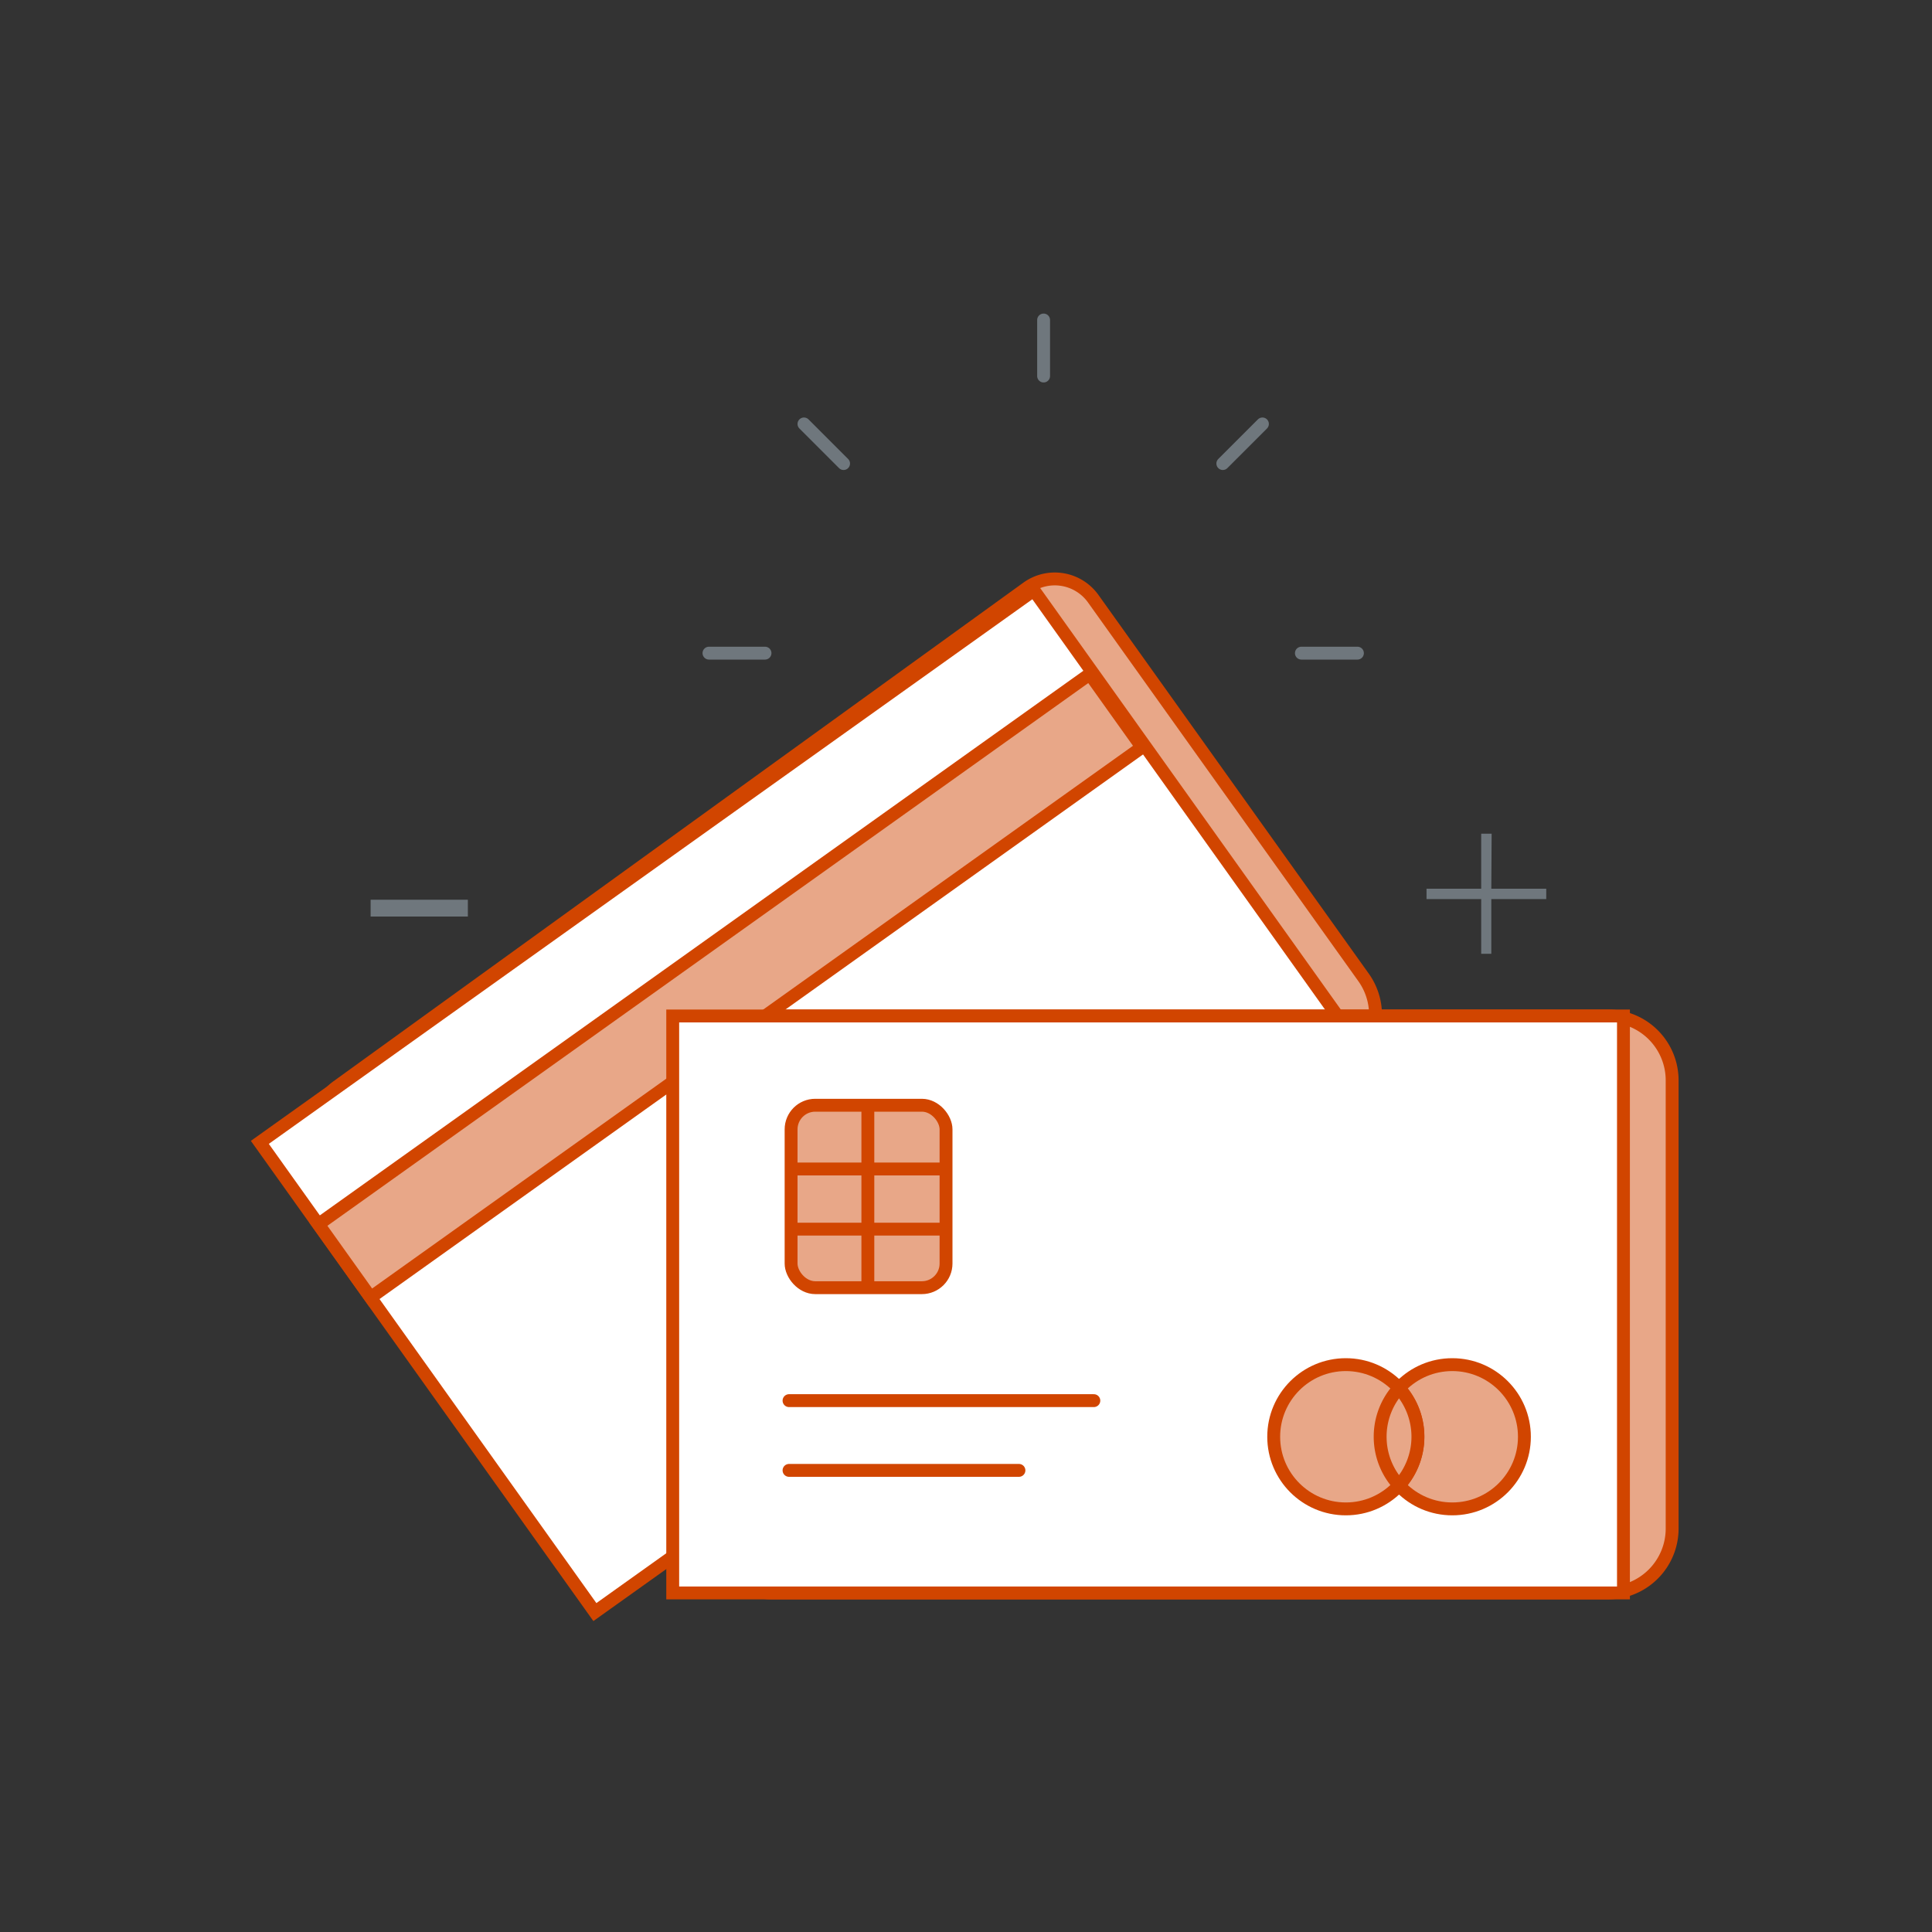 <svg id="Layer_1" data-name="Layer 1" xmlns="http://www.w3.org/2000/svg" viewBox="0 0 300 300"><rect x="0" y="0" width="300" height="300" fill="#333333" stroke="none"/><defs><style>.cls-1{fill:#e8a788;}.cls-1,.cls-2,.cls-3{stroke:#d14500;}.cls-1,.cls-2,.cls-3,.cls-4{stroke-linecap:round;stroke-miterlimit:10;stroke-width:2px;}.cls-2{fill:#fff;}.cls-3,.cls-4{fill:none;}.cls-4{stroke:#6f777d;}.cls-5{fill:#6f777d;}</style></defs><title>SYR Icons</title><path class="cls-1" d="M159.54,91.25,52.38,168.7a7.35,7.35,0,0,0-1.71,10.24L93.1,239.68a7.32,7.32,0,0,0,10.23,1.71L209.4,165.72a10,10,0,0,0,2.34-13.94L169.78,93A7.34,7.34,0,0,0,159.54,91.25Z"/><rect class="cls-2" x="52.64" y="126.18" width="147.63" height="89.59" transform="translate(-75.78 105.23) rotate(-35.5)"/><rect class="cls-1" x="39.83" y="146.08" width="147.12" height="13.96" transform="translate(-67.81 94.31) rotate(-35.5)"/><path class="cls-1" d="M119.76,157.76H249.65a10,10,0,0,1,10,10v69.59a10,10,0,0,1-10,10H119.76a7.75,7.75,0,0,1-7.75-7.75v-74.1A7.75,7.75,0,0,1,119.76,157.76Z"/><rect class="cls-2" x="104.46" y="157.76" width="147.63" height="89.59"/><circle class="cls-1" cx="225.51" cy="223.1" r="11.2"/><circle class="cls-1" cx="208.98" cy="223.1" r="11.2"/><path class="cls-1" d="M214.31,223.1a11.12,11.12,0,0,0,2.93,7.53,11.15,11.15,0,0,0,0-15.07A11.12,11.12,0,0,0,214.31,223.1Z"/><rect class="cls-1" x="122.84" y="171.62" width="24.06" height="28.33" rx="3.75"/><line class="cls-1" x1="123.63" y1="181.52" x2="146.64" y2="181.52"/><line class="cls-1" x1="123.63" y1="190.86" x2="146.64" y2="190.86"/><line class="cls-1" x1="134.76" y1="172.02" x2="134.76" y2="199.29"/><line class="cls-3" x1="122.52" y1="217.49" x2="169.85" y2="217.49"/><line class="cls-3" x1="122.52" y1="228.32" x2="158.22" y2="228.32"/><line class="cls-4" x1="202.08" y1="101.42" x2="210.78" y2="101.42"/><line class="cls-4" x1="110.09" y1="101.42" x2="118.79" y2="101.42"/><line class="cls-4" x1="189.88" y1="71.98" x2="196.03" y2="65.83"/><line class="cls-4" x1="162.05" y1="58.39" x2="162.05" y2="49.69"/><line class="cls-4" x1="124.84" y1="65.83" x2="130.99" y2="71.98"/><path class="cls-5" d="M231.57,138h8.53v1.61h-8.53v8.49H230v-8.49h-8.49V138H230v-8.54h1.62Z"/><path class="cls-5" d="M57.55,142.32v-2.61h15.1v2.61Z"/></svg>